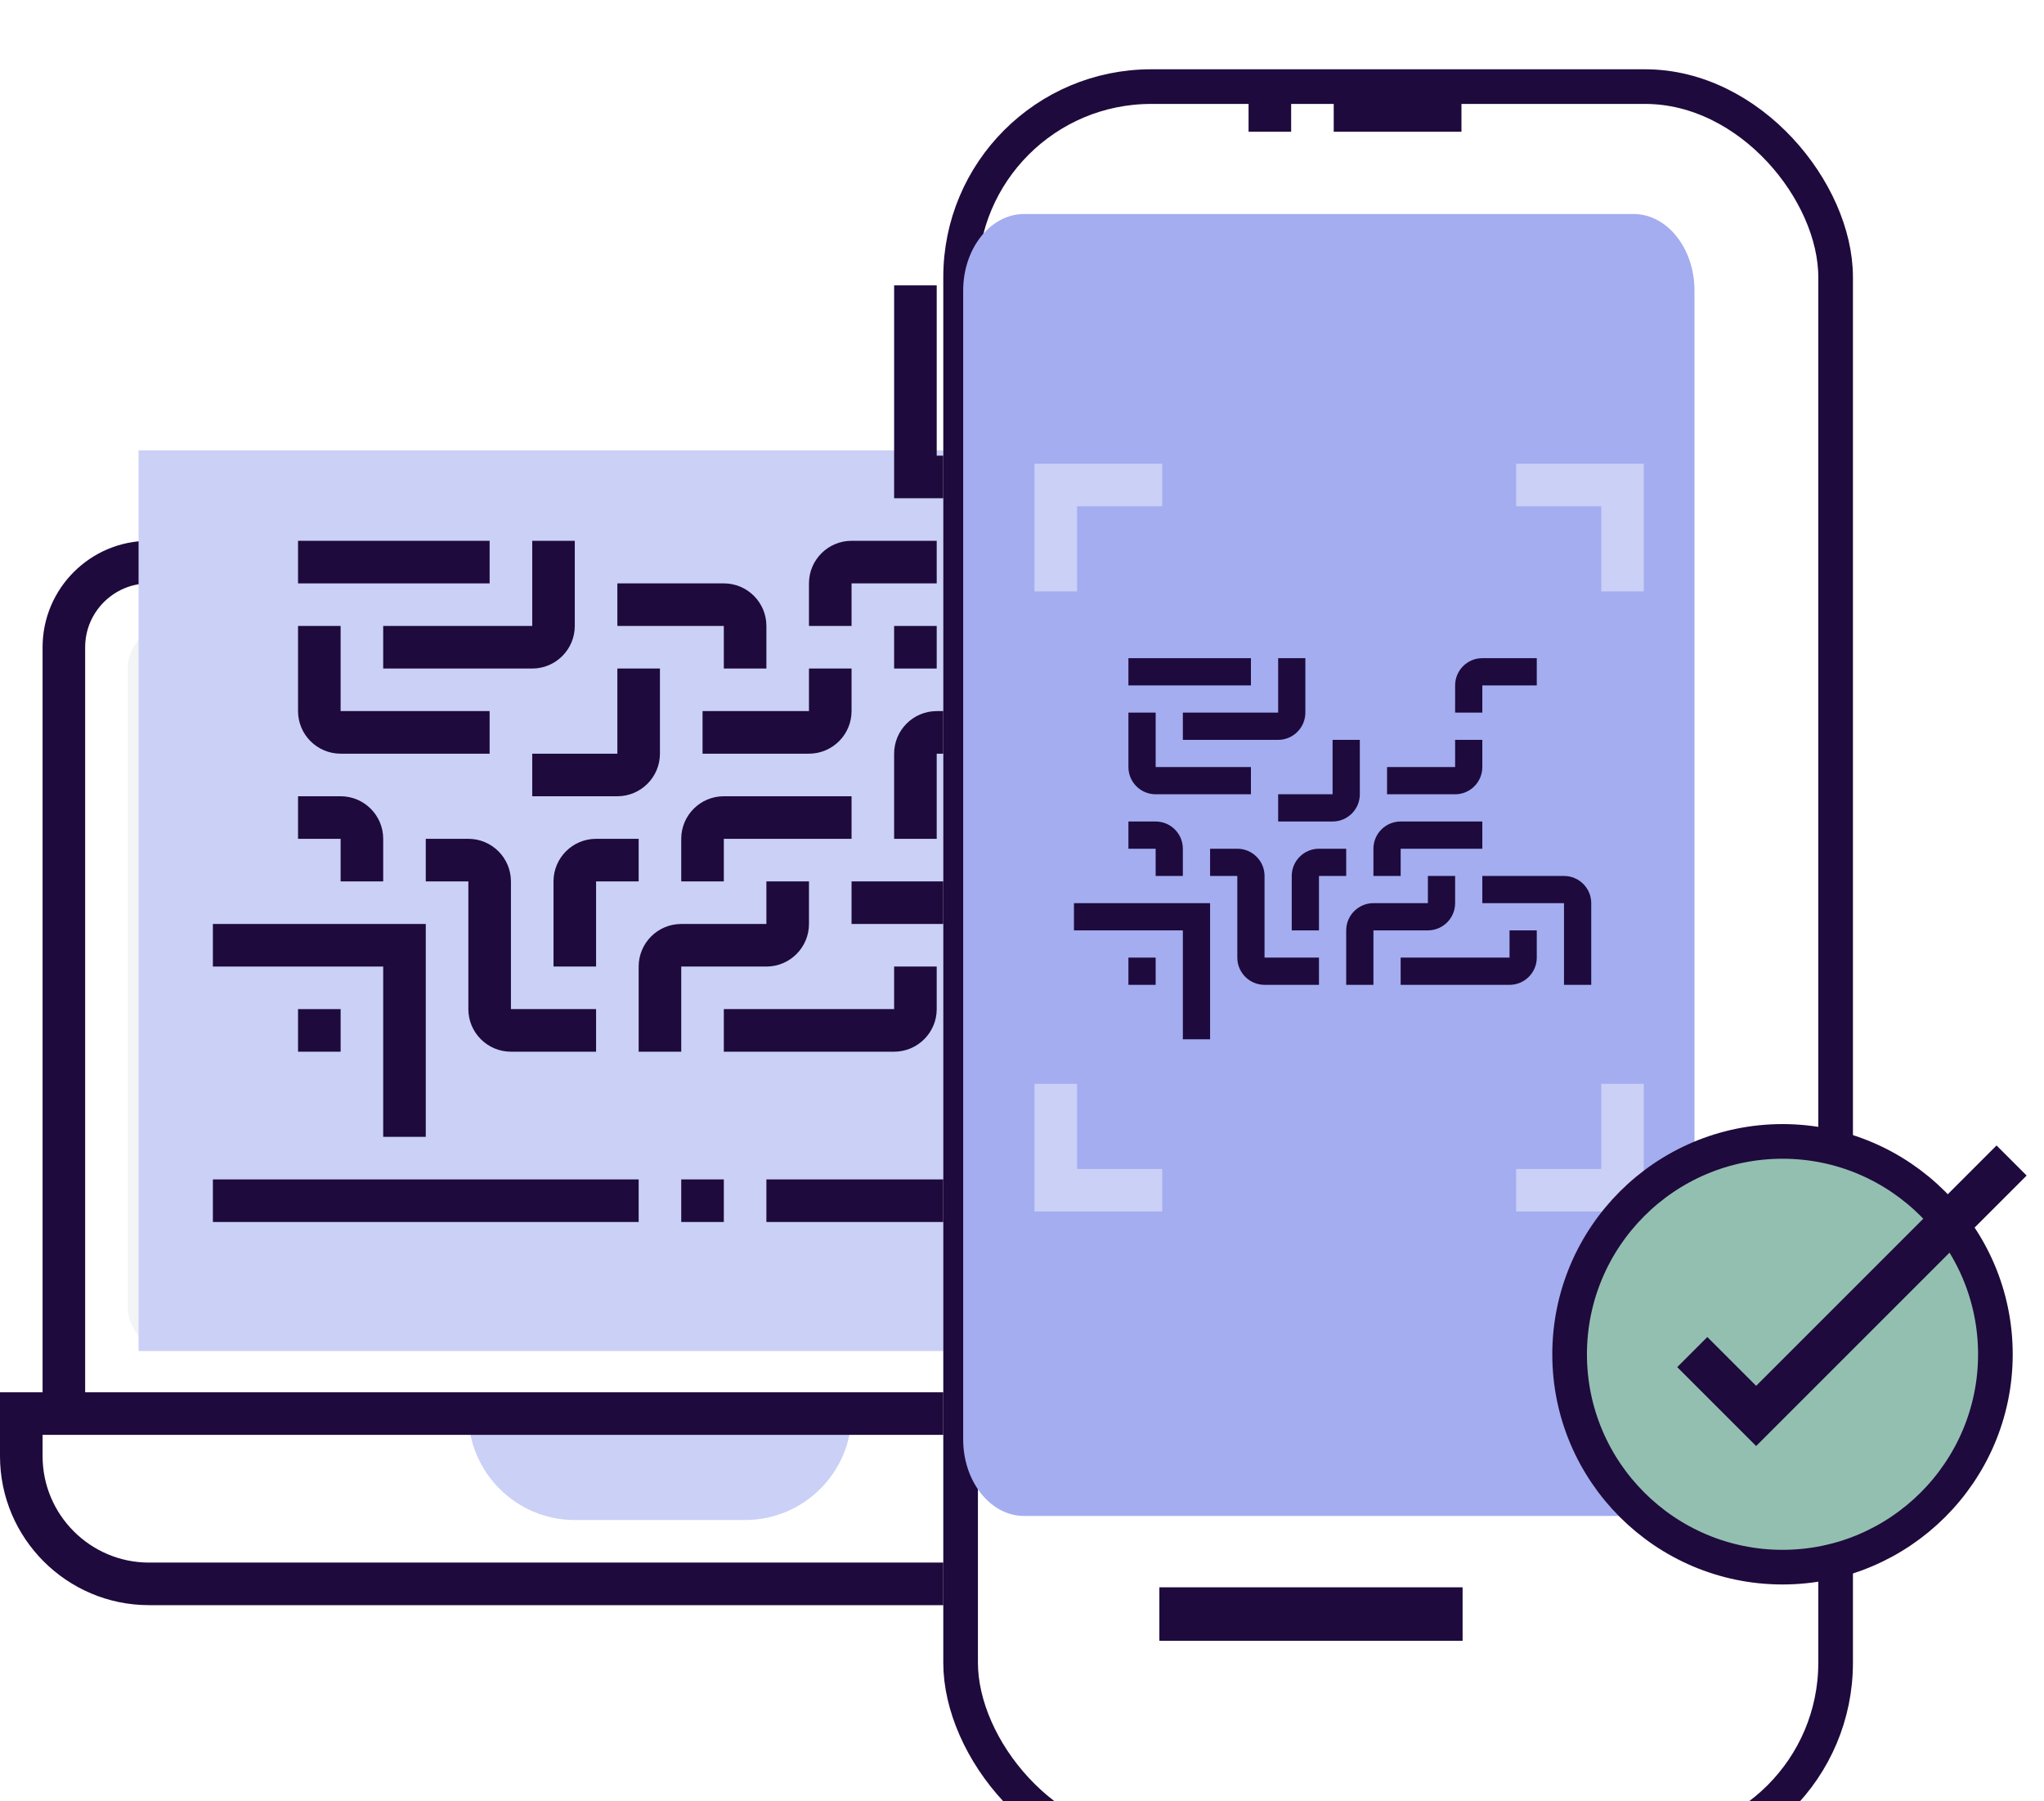 <svg width="59" height="52" viewBox="0 0 59 52" fill="none" xmlns="http://www.w3.org/2000/svg">
<path d="M16.591 43.879H21.508C23.202 43.879 24.58 42.5 24.58 40.806H13.519C13.519 42.5 14.897 43.879 16.591 43.879Z" fill="#CAD0F6"/>
<path d="M33.183 38.963H4.916C4.238 38.963 3.687 38.411 3.687 37.734V19.299C3.687 18.621 4.238 18.07 4.916 18.07H6.759V19.299H4.916V37.734H33.183V19.299H31.34V18.07H33.183C33.861 18.07 34.412 18.621 34.412 19.299V37.734C34.412 38.411 33.861 38.963 33.183 38.963Z" fill="#F2F4F5"/>
<path fill-rule="evenodd" clip-rule="evenodd" d="M36.87 18.684V40.192H38.099V42.035C38.099 44.407 36.169 46.337 33.797 46.337H4.301C1.93 46.337 0 44.407 0 42.035V40.192H1.229V18.684C1.229 16.99 2.607 15.612 4.301 15.612H6.76V16.841H4.301C3.285 16.841 2.458 17.668 2.458 18.684V40.192H35.641V18.684C35.641 17.668 34.814 16.841 33.797 16.841H31.34V15.612H33.797C35.492 15.612 36.87 16.99 36.87 18.684ZM33.797 45.108C35.492 45.108 36.87 43.729 36.87 42.035V41.421H1.229V42.035C1.229 43.729 2.607 45.108 4.301 45.108H33.797Z" fill="#1E0A3C"/>
<path d="M32 39H4V13H32V39Z" fill="#CAD0F6"/>
<path d="M12.29 32.818H11.061V27.902H6.145V26.673H12.29V32.818Z" fill="#1E0A3C"/>
<path d="M8.603 29.131H9.832V30.36H8.603V29.131Z" fill="#1E0A3C"/>
<path d="M31.954 14.383H25.809V8.238H27.038V13.154H31.954V14.383Z" fill="#1E0A3C"/>
<path d="M28.267 10.696H29.496V11.925H28.267V10.696Z" fill="#1E0A3C"/>
<path d="M27.038 24.215H25.809V21.757C25.809 21.079 26.36 20.528 27.038 20.528H28.267V15.612H29.496V20.528C29.496 21.205 28.945 21.757 28.267 21.757H27.038V24.215Z" fill="#1E0A3C"/>
<path d="M28.267 22.986H29.496V24.215H28.267V22.986Z" fill="#1E0A3C"/>
<path d="M24.58 18.07H23.351V16.841C23.351 16.163 23.902 15.612 24.58 15.612H27.038V16.841H24.58V18.07Z" fill="#1E0A3C"/>
<path d="M25.809 18.07H27.038V19.299H25.809V18.07Z" fill="#1E0A3C"/>
<path d="M8.603 15.612H14.133V16.841H8.603V15.612Z" fill="#1E0A3C"/>
<path d="M14.133 21.757H9.832C9.154 21.757 8.603 21.205 8.603 20.528V18.07H9.832V20.528H14.133V21.757Z" fill="#1E0A3C"/>
<path d="M15.363 19.299H11.061V18.07H15.363V15.612H16.591V18.07C16.591 18.747 16.04 19.299 15.363 19.299Z" fill="#1E0A3C"/>
<path d="M11.061 25.444H9.832V24.215H8.603V22.986H9.832C10.51 22.986 11.061 23.537 11.061 24.215V25.444Z" fill="#1E0A3C"/>
<path d="M17.206 30.36H14.748C14.07 30.36 13.519 29.808 13.519 29.131V25.444H12.29V24.215H13.519C14.197 24.215 14.748 24.766 14.748 25.444V29.131H17.206V30.36Z" fill="#1E0A3C"/>
<path d="M17.206 27.902H15.977V25.444C15.977 24.766 16.528 24.215 17.206 24.215H18.435V25.444H17.206V27.902Z" fill="#1E0A3C"/>
<path d="M17.82 22.986H15.363V21.757H17.82V19.299H19.049V21.757C19.049 22.434 18.498 22.986 17.82 22.986Z" fill="#1E0A3C"/>
<path d="M22.122 19.299H20.893V18.07H17.82V16.841H20.893C21.571 16.841 22.122 17.392 22.122 18.07V19.299Z" fill="#1E0A3C"/>
<path d="M23.351 21.757H20.279V20.528H23.351V19.299H24.58V20.528C24.58 21.205 24.029 21.757 23.351 21.757Z" fill="#1E0A3C"/>
<path d="M20.893 25.444H19.664V24.215C19.664 23.537 20.215 22.986 20.893 22.986H24.58V24.215H20.893V25.444Z" fill="#1E0A3C"/>
<path d="M19.664 30.36H18.435V27.902C18.435 27.224 18.986 26.673 19.664 26.673H22.122V25.444H23.351V26.673C23.351 27.35 22.8 27.902 22.122 27.902H19.664V30.36Z" fill="#1E0A3C"/>
<path d="M25.809 30.36H20.893V29.131H25.809V27.902H27.038V29.131C27.038 29.808 26.487 30.36 25.809 30.36Z" fill="#1E0A3C"/>
<path d="M29.496 30.36H28.267V26.673H24.58V25.444H28.267C28.945 25.444 29.496 25.995 29.496 26.673V30.36Z" fill="#1E0A3C"/>
<path d="M6.145 34.047H18.435V35.276H6.145V34.047Z" fill="#1E0A3C"/>
<path d="M19.664 34.047H20.893V35.276H19.664V34.047Z" fill="#1E0A3C"/>
<path d="M22.122 34.047H31.34V35.276H22.122V34.047Z" fill="#1E0A3C"/>
<g filter="url(#filter0_d_3141_669)">
<rect x="25.228" width="26.257" height="52" rx="6" fill="white"/>
<rect x="25.728" y="0.5" width="25.257" height="51" rx="5.5" stroke="#1E0A3C"/>
</g>
<path d="M47.152 43.762H29.561C28.591 43.762 27.802 42.771 27.802 41.551V8.389C27.802 7.17 28.591 6.178 29.561 6.178H47.152C48.122 6.178 48.911 7.17 48.911 8.389V41.551C48.911 42.771 48.122 43.762 47.152 43.762Z" fill="#A3ADF0"/>
<path d="M38.498 2.574H42.185V3.803H38.498V2.574Z" fill="#1E0A3C"/>
<path d="M33.465 45.822H42.218V47.366H33.465V45.822Z" fill="#1E0A3C"/>
<path d="M36.04 2.574H37.269V3.803H36.04V2.574Z" fill="#1E0A3C"/>
<path d="M46.22 17.073H47.449V13.386H43.762V14.615H46.22V17.073Z" fill="#CAD0F6"/>
<path d="M31.09 31.287H29.861V34.974H33.548V33.745H31.09V31.287Z" fill="#CAD0F6"/>
<path d="M43.762 33.745V34.974H47.449V31.287H46.22V33.745H43.762Z" fill="#CAD0F6"/>
<path d="M31.09 14.615H33.548V13.386H29.861V17.073H31.09V14.615Z" fill="#CAD0F6"/>
<path d="M51.452 45.24C48.063 45.24 45.307 42.484 45.307 39.096C45.307 35.707 48.063 32.95 51.452 32.95C54.84 32.95 57.597 35.707 57.597 39.096C57.597 42.484 54.84 45.24 51.452 45.24Z" fill="#93BFB1" stroke="#1E0A3C"/>
<path d="M50.691 40.006L49.282 38.597L48.413 39.466L50.691 41.744L58.499 33.936L57.63 33.067L50.691 40.006Z" fill="#1E0A3C"/>
<path d="M34.929 30.002H34.143V26.858H31V26.072H34.929V30.002Z" fill="#1E0A3C"/>
<path d="M32.572 27.644H33.358V28.43H32.572V27.644Z" fill="#1E0A3C"/>
<path d="M42.787 20.572H42.002V19.786C42.002 19.352 42.354 19 42.787 19H44.359V19.786H42.787V20.572Z" fill="#1E0A3C"/>
<path d="M32.572 19H36.108V19.786H32.572V19Z" fill="#1E0A3C"/>
<path d="M36.108 22.929H33.358C32.924 22.929 32.572 22.577 32.572 22.143V20.572H33.358V22.143H36.108V22.929Z" fill="#1E0A3C"/>
<path d="M36.894 21.358H34.143V20.572H36.894V19H37.679V20.572C37.679 21.005 37.327 21.358 36.894 21.358Z" fill="#1E0A3C"/>
<path d="M34.143 25.287H33.358V24.501H32.572V23.715H33.358C33.791 23.715 34.143 24.067 34.143 24.501V25.287Z" fill="#1E0A3C"/>
<path d="M38.072 28.43H36.501C36.067 28.43 35.715 28.077 35.715 27.644V25.287H34.929V24.501H35.715C36.148 24.501 36.501 24.853 36.501 25.287V27.644H38.072V28.43Z" fill="#1E0A3C"/>
<path d="M38.072 26.858H37.286V25.287C37.286 24.853 37.639 24.501 38.072 24.501H38.858V25.287H38.072V26.858Z" fill="#1E0A3C"/>
<path d="M38.465 23.715H36.894V22.929H38.465V21.358H39.251V22.929C39.251 23.363 38.899 23.715 38.465 23.715Z" fill="#1E0A3C"/>
<path d="M42.002 22.929H40.037V22.143H42.002V21.358H42.787V22.143C42.787 22.577 42.435 22.929 42.002 22.929Z" fill="#1E0A3C"/>
<path d="M40.43 25.287H39.644V24.501C39.644 24.067 39.996 23.715 40.43 23.715H42.787V24.501H40.43V25.287Z" fill="#1E0A3C"/>
<path d="M39.644 28.43H38.858V26.858C38.858 26.425 39.211 26.072 39.644 26.072H41.216V25.287H42.002V26.072C42.002 26.506 41.649 26.858 41.216 26.858H39.644V28.43Z" fill="#1E0A3C"/>
<path d="M43.573 28.43H40.43V27.644H43.573V26.858H44.359V27.644C44.359 28.077 44.007 28.43 43.573 28.43Z" fill="#1E0A3C"/>
<path d="M45.931 28.43H45.145V26.072H42.787V25.287H45.145C45.578 25.287 45.931 25.639 45.931 26.072V28.43Z" fill="#1E0A3C"/>
<defs>
<filter id="filter0_d_3141_669" x="25.228" y="0" width="26.257" height="52" filterUnits="userSpaceOnUse" color-interpolation-filters="sRGB">
<feFlood flood-opacity="0" result="BackgroundImageFix"/>
<feColorMatrix in="SourceAlpha" type="matrix" values="0 0 0 0 0 0 0 0 0 0 0 0 0 0 0 0 0 0 127 0" result="hardAlpha"/>
<feMorphology radius="4" operator="erode" in="SourceAlpha" result="effect1_dropShadow_3141_669"/>
<feOffset dx="2" dy="2"/>
<feGaussianBlur stdDeviation="1"/>
<feColorMatrix type="matrix" values="0 0 0 0 0.138 0 0 0 0 0.034 0 0 0 0 0.034 0 0 0 0.54 0"/>
<feBlend mode="normal" in2="BackgroundImageFix" result="effect1_dropShadow_3141_669"/>
<feBlend mode="normal" in="SourceGraphic" in2="effect1_dropShadow_3141_669" result="shape"/>
</filter>
</defs>
</svg>
